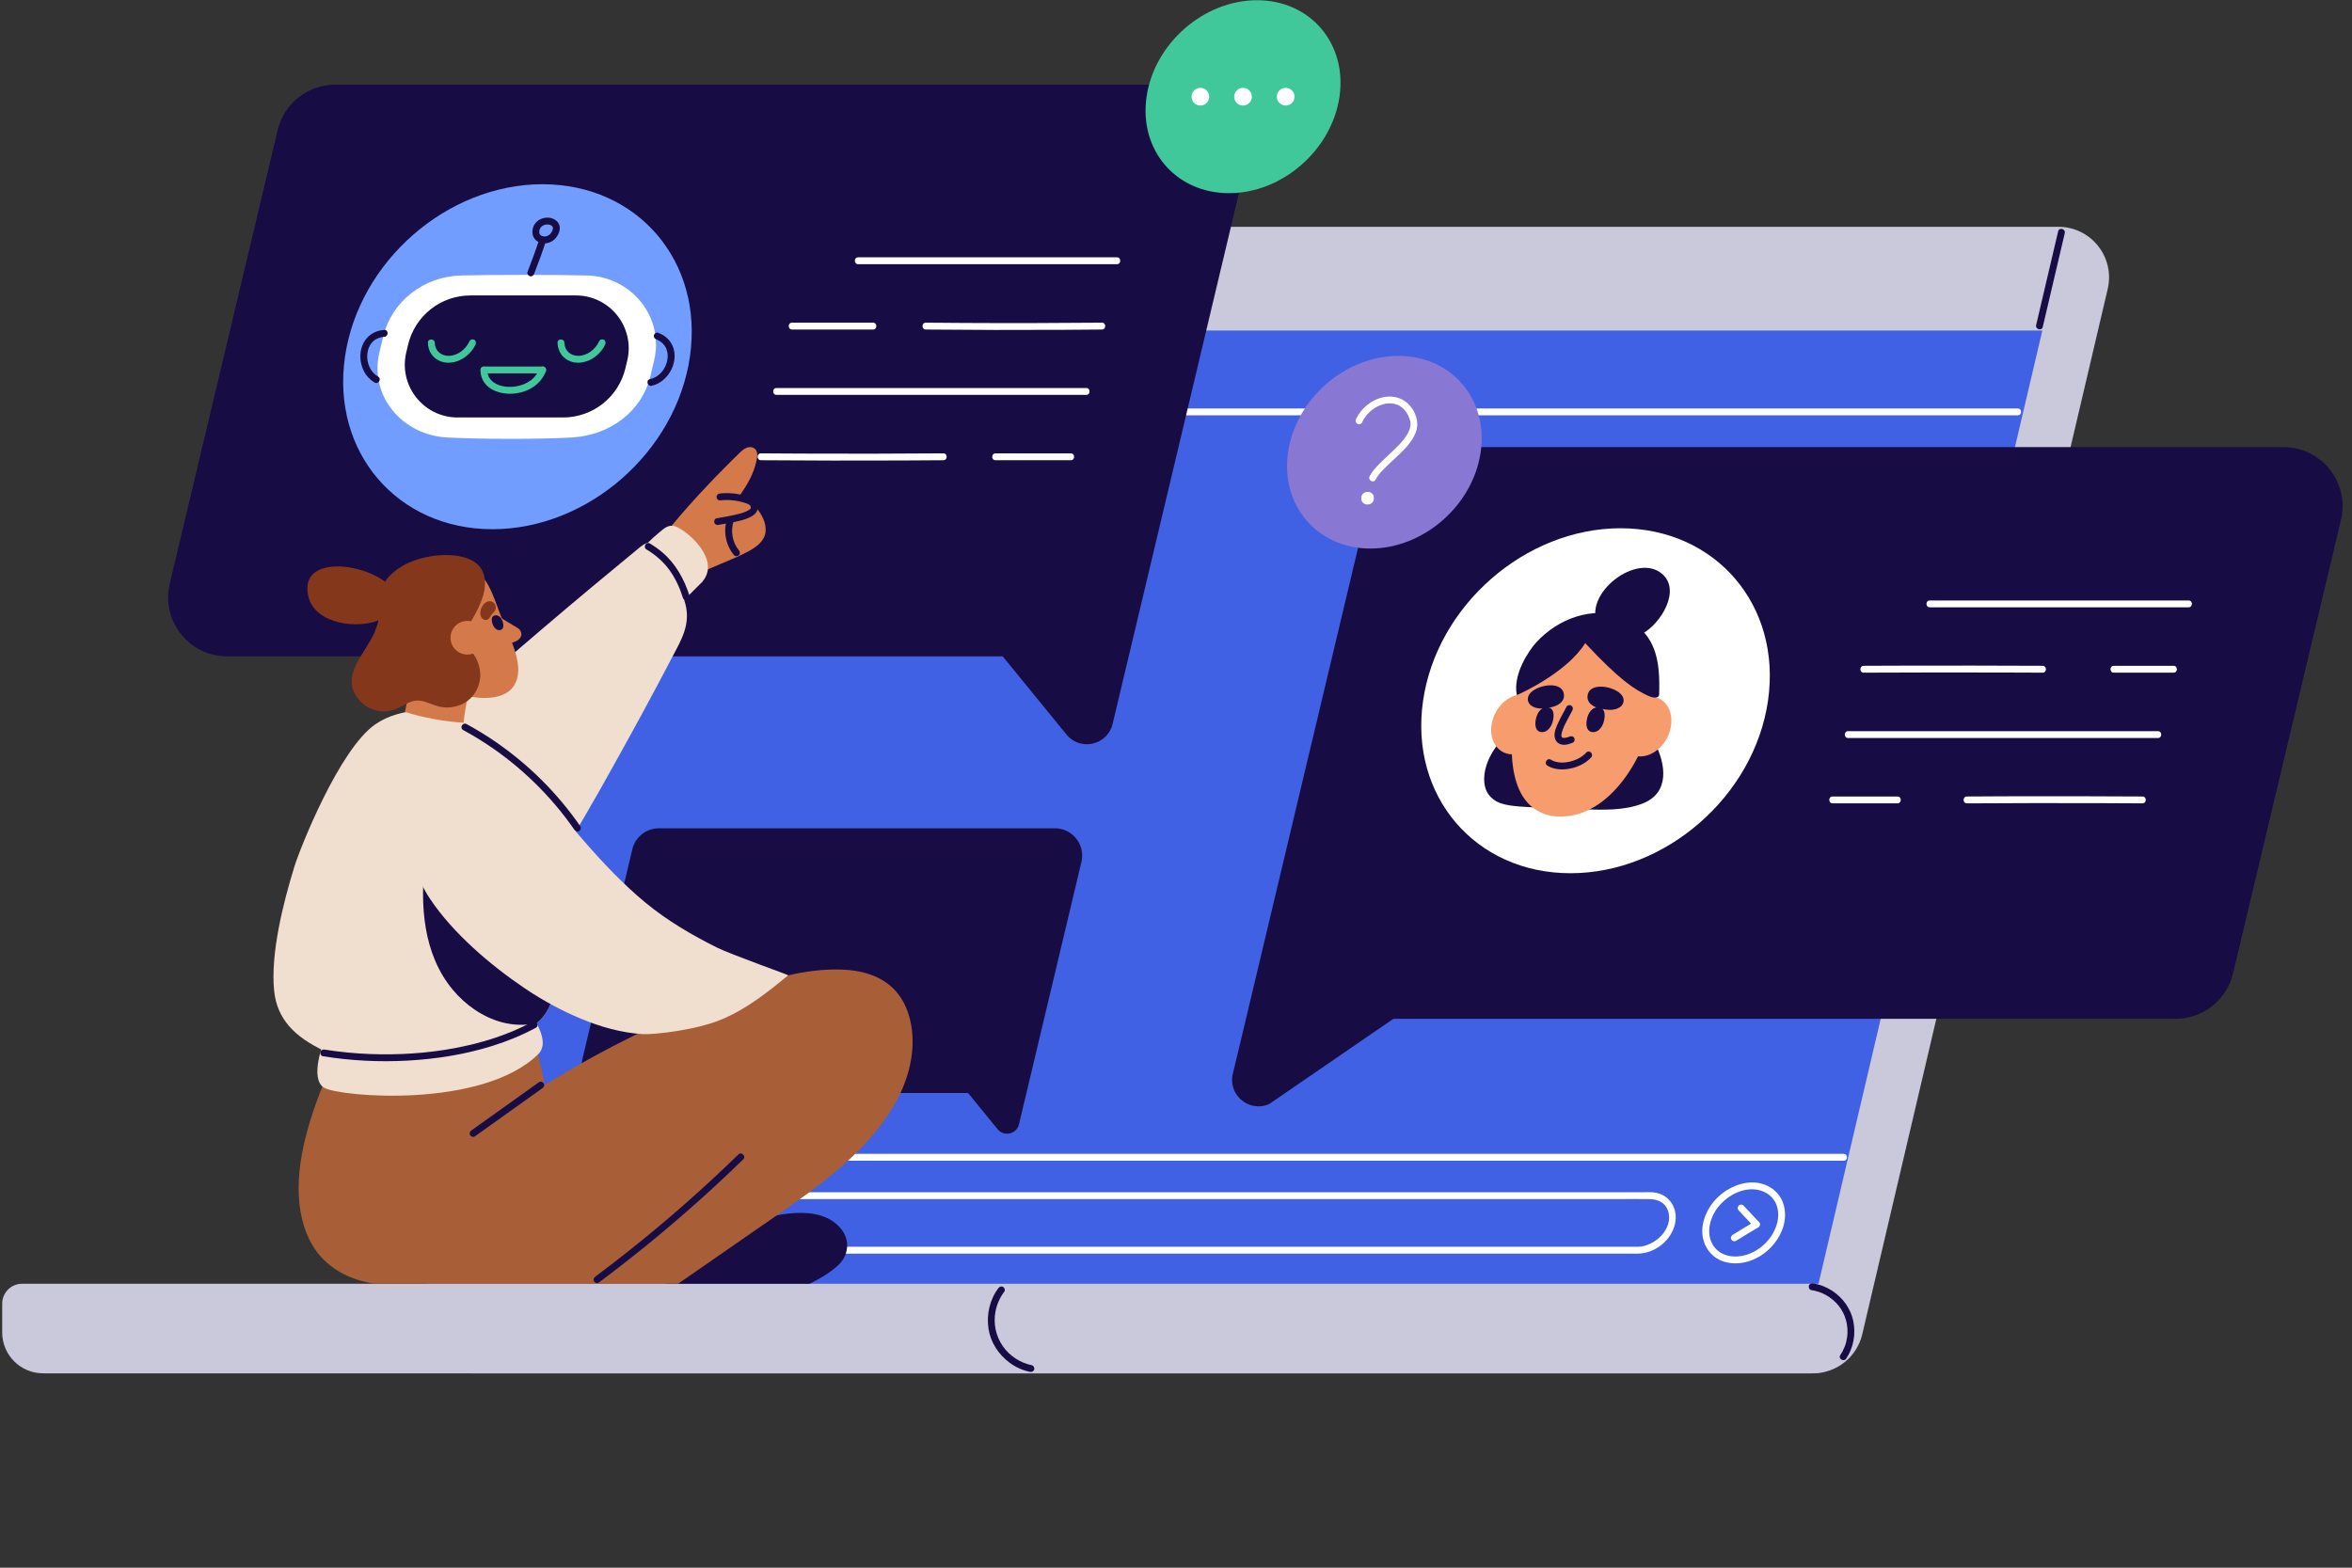 <svg xmlns="http://www.w3.org/2000/svg" xmlns:xlink="http://www.w3.org/1999/xlink" width="1080" zoomAndPan="magnify" viewBox="0 0 810 540" height="720" preserveAspectRatio="xMidYMid meet" version="1.0"><rect x="0" y="0" width="810" height="540" fill="#333333" stroke="none"/><defs><clipPath id="bc4ae6f476"><path d="M 0.75 442 L 638.453 442 L 638.453 473.051 L 0.75 473.051 Z M 0.75 442 " clip-rule="nonzero"/></clipPath><clipPath id="eb04e104f9"><path d="M 144.207 78.125 L 726.543 78.125 L 726.543 473.051 L 144.207 473.051 Z M 144.207 78.125 " clip-rule="nonzero"/></clipPath></defs><g clip-path="url(#bc4ae6f476)"><path fill="#c9c9db" d="M 624.082 442.195 L 7.613 442.195 C 3.82 442.195 0.75 445.27 0.75 449.062 L 0.75 458.953 C 0.75 466.738 7.059 473.051 14.844 473.051 L 624.082 473.051 C 631.867 473.051 638.18 466.738 638.18 458.953 L 638.18 456.293 C 638.18 448.508 631.867 442.195 624.082 442.195 " fill-opacity="1" fill-rule="nonzero"/></g><g clip-path="url(#eb04e104f9)"><path fill="#c9c9db" d="M 624.367 473.051 L 161.73 473.051 C 150.492 473.051 142.191 462.57 144.762 451.629 L 229.289 91.574 C 231.141 83.695 238.164 78.125 246.258 78.125 L 708.895 78.125 C 720.133 78.125 728.434 88.605 725.867 99.547 L 641.34 459.602 C 639.488 467.48 632.457 473.051 624.367 473.051 " fill-opacity="1" fill-rule="nonzero"/></g><path fill="#4061e3" d="M 146.977 442.195 L 626.266 442.195 L 703.348 113.863 L 224.059 113.863 L 146.977 442.195 " fill-opacity="1" fill-rule="nonzero"/><path fill="#180c45" d="M 708.801 79.68 C 706.805 88.191 704.805 96.707 702.809 105.219 C 702.277 107.473 701.75 109.723 701.223 111.977 C 700.875 113.457 703.152 114.09 703.504 112.605 C 705.5 104.094 707.5 95.578 709.496 87.062 C 710.023 84.812 710.555 82.562 711.082 80.309 C 711.43 78.824 709.148 78.191 708.801 79.68 " fill-opacity="1" fill-rule="nonzero"/><path fill="#180c45" d="M 635.824 467.969 C 638.352 464.18 639.18 459.391 638.23 454.949 C 637.316 450.695 634.617 447 631.004 444.625 C 629.02 443.324 626.746 442.434 624.402 442.09 C 623.77 441.996 623.129 442.242 622.945 442.914 C 622.793 443.473 623.137 444.277 623.773 444.371 C 627.477 444.918 630.836 446.844 633.195 449.754 C 635.633 452.758 636.645 456.758 636.133 460.578 C 635.832 462.801 635.023 464.914 633.781 466.773 C 632.934 468.043 634.98 469.23 635.824 467.969 " fill-opacity="1" fill-rule="nonzero"/><path fill="#180c45" d="M 355.336 470.262 C 351.363 469.438 347.738 467.094 345.402 463.762 C 342.941 460.266 342.023 455.883 342.848 451.68 C 343.336 449.207 344.355 446.914 345.875 444.906 C 346.258 444.398 345.953 443.586 345.449 443.289 C 344.84 442.934 344.215 443.199 343.828 443.715 C 340.816 447.691 339.672 452.867 340.438 457.77 C 341.172 462.441 343.898 466.559 347.656 469.367 C 349.73 470.918 352.168 472.02 354.707 472.543 C 355.332 472.676 355.988 472.359 356.164 471.719 C 356.324 471.129 355.965 470.391 355.336 470.262 " fill-opacity="1" fill-rule="nonzero"/><path fill="#ffffff" d="M 372.965 143.062 C 396.172 143.062 419.379 143.062 442.59 143.062 C 462.496 143.062 482.406 143.062 502.312 143.062 C 521.078 143.062 539.836 143.062 558.598 143.062 C 578.258 143.062 597.914 143.062 617.57 143.062 C 640.172 143.062 662.773 143.062 685.371 143.062 C 688.547 143.062 691.723 143.062 694.895 143.062 C 696.418 143.062 696.422 140.695 694.895 140.695 C 671.688 140.695 648.48 140.695 625.27 140.695 C 605.363 140.695 585.453 140.695 565.547 140.695 C 546.785 140.695 528.023 140.695 509.262 140.695 C 489.605 140.695 469.945 140.695 450.289 140.695 C 427.688 140.695 405.09 140.695 382.488 140.695 C 379.312 140.695 376.137 140.695 372.965 140.695 C 371.441 140.695 371.438 143.062 372.965 143.062 " fill-opacity="1" fill-rule="nonzero"/><path fill="#180c45" d="M 353.488 376.496 L 209.711 376.496 C 203.629 376.496 199.141 370.816 200.551 364.895 L 217.766 292.543 C 218.773 288.301 222.566 285.305 226.926 285.305 L 363.262 285.305 C 369.348 285.305 373.832 290.984 372.426 296.906 L 353.488 376.496 " fill-opacity="1" fill-rule="nonzero"/><path fill="#180c45" d="M 350.922 387.277 L 353.488 376.488 L 342.477 369.035 L 333.391 376.488 L 343.566 388.965 C 345.773 391.664 350.113 390.672 350.922 387.277 " fill-opacity="1" fill-rule="nonzero"/><path fill="#ffffff" d="M 564.195 429.453 C 560.914 429.453 557.629 429.453 554.344 429.453 C 545.445 429.453 536.547 429.453 527.645 429.453 C 514.551 429.453 501.461 429.453 488.371 429.453 C 472.516 429.453 456.656 429.453 440.797 429.453 C 423.598 429.453 406.398 429.453 389.203 429.453 C 372.09 429.453 354.977 429.453 337.859 429.453 C 322.305 429.453 306.75 429.453 291.195 429.453 C 278.512 429.453 265.828 429.453 253.145 429.453 C 244.812 429.453 236.484 429.453 228.156 429.453 C 223.812 429.453 216.227 430.68 214.418 425.535 C 212.262 419.402 218.863 413.168 224.641 413.043 C 224.867 413.039 225.098 413.047 225.324 413.043 C 227.012 413.039 228.695 413.043 230.383 413.043 C 238.047 413.043 245.715 413.043 253.379 413.043 C 265.586 413.043 277.789 413.043 289.992 413.043 C 305.309 413.043 320.621 413.043 335.941 413.043 C 352.941 413.043 369.945 413.043 386.949 413.043 C 404.219 413.043 421.48 413.043 438.746 413.043 C 454.852 413.043 470.953 413.043 487.059 413.043 C 500.531 413.043 514.008 413.043 527.48 413.043 C 537 413.043 546.52 413.043 556.035 413.043 C 560.117 413.043 564.211 412.965 568.289 413.043 C 570.977 413.094 573.473 414.289 574.414 416.961 C 576.582 423.109 569.965 429.305 564.195 429.453 C 562.672 429.492 562.668 431.859 564.195 431.82 C 570.031 431.672 575.543 427.309 576.855 421.562 C 578.047 416.336 574.93 411.262 569.441 410.727 C 568.285 410.617 567.105 410.676 565.945 410.676 C 559.539 410.676 553.133 410.676 546.727 410.676 C 535.312 410.676 523.895 410.676 512.48 410.676 C 497.527 410.676 482.578 410.676 467.629 410.676 C 450.566 410.676 433.508 410.676 416.445 410.676 C 398.82 410.676 381.195 410.676 363.574 410.676 C 346.938 410.676 330.305 410.676 313.672 410.676 C 299.453 410.676 285.238 410.676 271.02 410.676 C 260.676 410.676 250.336 410.676 239.992 410.676 C 235.078 410.676 230.168 410.66 225.254 410.676 C 219.023 410.695 213.02 415.117 211.879 421.434 C 210.895 426.891 214.547 431.617 220.125 431.816 C 220.422 431.824 220.723 431.82 221.02 431.82 C 225.949 431.836 230.879 431.82 235.805 431.82 C 246.164 431.82 256.523 431.82 266.883 431.82 C 281.164 431.82 295.445 431.82 309.727 431.82 C 326.371 431.82 343.016 431.82 359.66 431.82 C 377.227 431.82 394.793 431.82 412.355 431.82 C 429.414 431.82 446.473 431.82 463.527 431.82 C 478.516 431.82 493.504 431.82 508.488 431.82 C 519.875 431.82 531.262 431.82 542.645 431.82 C 549 431.82 555.355 431.82 561.711 431.82 C 562.539 431.82 563.363 431.82 564.195 431.82 C 565.715 431.82 565.719 429.453 564.195 429.453 " fill-opacity="1" fill-rule="nonzero"/><path fill="#ffffff" d="M 243.941 399.812 C 294.93 399.812 345.918 399.812 396.906 399.812 C 447.633 399.812 498.363 399.812 549.09 399.812 C 577.707 399.812 606.32 399.812 634.934 399.812 C 636.461 399.812 636.461 397.445 634.934 397.445 C 583.945 397.445 532.961 397.445 481.973 397.445 C 431.246 397.445 380.516 397.445 329.785 397.445 C 301.172 397.445 272.559 397.445 243.941 397.445 C 242.418 397.445 242.414 399.812 243.941 399.812 " fill-opacity="1" fill-rule="nonzero"/><path fill="#180c45" d="M 388.711 226.09 L 78.238 226.09 C 65.105 226.09 55.418 213.82 58.457 201.039 L 95.629 44.801 C 97.809 35.637 105.992 29.172 115.41 29.172 L 409.816 29.172 C 422.953 29.172 432.641 41.441 429.598 54.223 L 388.711 226.09 " fill-opacity="1" fill-rule="nonzero"/><path fill="#180c45" d="M 383.168 249.371 L 388.711 226.074 L 364.934 209.973 L 345.309 226.074 L 367.289 253.012 C 372.047 258.844 381.426 256.695 383.168 249.371 " fill-opacity="1" fill-rule="nonzero"/><path fill="#40c79a" d="M 461.305 33.305 C 458.641 51.66 441.609 66.539 423.262 66.539 C 404.914 66.539 392.203 51.66 394.863 33.305 C 397.527 14.957 414.559 0.078 432.902 0.078 C 451.25 0.078 463.965 14.957 461.305 33.305 " fill-opacity="1" fill-rule="nonzero"/><path fill="#ffffff" d="M 416.438 33.305 C 416.438 34.988 415.078 36.352 413.398 36.352 C 411.715 36.352 410.352 34.988 410.352 33.305 C 410.352 31.625 411.715 30.258 413.398 30.258 C 415.078 30.258 416.438 31.625 416.438 33.305 " fill-opacity="1" fill-rule="nonzero"/><path fill="#ffffff" d="M 431.129 33.305 C 431.129 34.988 429.766 36.352 428.082 36.352 C 426.402 36.352 425.039 34.988 425.039 33.305 C 425.039 31.625 426.402 30.258 428.082 30.258 C 429.766 30.258 431.129 31.625 431.129 33.305 " fill-opacity="1" fill-rule="nonzero"/><path fill="#ffffff" d="M 445.816 33.305 C 445.816 34.988 444.453 36.352 442.773 36.352 C 441.09 36.352 439.727 34.988 439.727 33.305 C 439.727 31.625 441.09 30.258 442.773 30.258 C 444.453 30.258 445.816 31.625 445.816 33.305 " fill-opacity="1" fill-rule="nonzero"/><path fill="#709dff" d="M 237.602 122.875 C 232.84 155.688 202.391 182.289 169.586 182.289 C 136.781 182.289 114.047 155.688 118.809 122.875 C 123.566 90.059 154.02 63.457 186.824 63.457 C 219.625 63.457 242.359 90.059 237.602 122.875 " fill-opacity="1" fill-rule="nonzero"/><path fill="#ffffff" d="M 197.125 150.68 C 185.895 151.371 164.281 151.285 153.801 150.68 C 138.465 149.797 127.109 136.332 130.664 121.387 L 131.914 116.133 C 134.879 103.676 146.012 95.211 158.805 94.887 C 169.637 94.605 191.301 94.613 202.129 94.887 C 217.484 95.27 228.824 109.23 225.266 124.18 L 224.016 129.434 C 221.055 141.891 209.902 149.898 197.125 150.68 " fill-opacity="1" fill-rule="nonzero"/><path fill="#180c45" d="M 193.926 143.801 L 157.605 143.801 C 145.855 143.801 137.191 132.824 139.91 121.395 L 140.547 118.719 C 142.91 108.781 151.789 101.766 162.004 101.766 L 198.328 101.766 C 210.074 101.766 218.738 112.738 216.02 124.172 L 215.383 126.848 C 213.02 136.785 204.141 143.801 193.926 143.801 " fill-opacity="1" fill-rule="nonzero"/><path fill="#40c79a" d="M 161.719 117.473 C 160.477 120.238 157.723 122.496 154.598 122.566 C 151.852 122.629 149.781 120.781 149.723 118.07 C 149.691 116.547 147.324 116.539 147.355 118.07 C 147.418 120.977 149.082 123.492 151.836 124.5 C 154.695 125.555 158.023 124.633 160.375 122.84 C 161.82 121.742 163.016 120.328 163.762 118.664 C 164.023 118.082 163.93 117.395 163.34 117.047 C 162.832 116.75 161.98 116.887 161.719 117.473 " fill-opacity="1" fill-rule="nonzero"/><path fill="#40c79a" d="M 206.371 117.473 C 205.125 120.238 202.375 122.496 199.246 122.566 C 196.504 122.629 194.434 120.781 194.375 118.07 C 194.34 116.547 191.973 116.539 192.008 118.07 C 192.07 120.977 193.734 123.492 196.488 124.5 C 199.348 125.555 202.672 124.633 205.023 122.84 C 206.469 121.742 207.668 120.328 208.414 118.664 C 208.676 118.082 208.582 117.395 207.988 117.047 C 207.484 116.75 206.633 116.887 206.371 117.473 " fill-opacity="1" fill-rule="nonzero"/><path fill="#40c79a" d="M 165.473 127.426 C 165.457 129.336 166.117 131.152 167.418 132.562 C 168.641 133.887 170.348 134.738 172.074 135.188 C 175.898 136.184 180.328 135.504 183.625 133.305 C 185.668 131.941 187.195 130.047 188.039 127.738 C 188.258 127.141 187.793 126.441 187.215 126.281 C 186.555 126.105 185.977 126.508 185.758 127.109 C 185.23 128.543 184.078 130.051 182.898 130.926 C 182.191 131.457 181.418 131.898 180.609 132.254 C 180.266 132.406 180.82 132.176 180.465 132.316 C 180.359 132.355 180.25 132.398 180.141 132.438 C 179.961 132.504 179.777 132.566 179.594 132.629 C 179.152 132.77 178.703 132.887 178.254 132.984 C 177.336 133.18 176.828 133.242 175.832 133.258 C 175.418 133.262 175.008 133.254 174.594 133.223 C 174.375 133.207 174.152 133.184 173.934 133.156 C 174.164 133.184 173.922 133.156 173.867 133.145 C 173.742 133.125 173.617 133.105 173.488 133.078 C 173.105 133.008 172.723 132.918 172.344 132.809 C 172.145 132.746 171.945 132.68 171.746 132.609 C 171.684 132.586 171.617 132.562 171.555 132.535 C 171.488 132.512 171.426 132.484 171.363 132.461 C 171.484 132.512 171.484 132.512 171.363 132.457 C 171.027 132.309 170.699 132.137 170.383 131.945 C 170.215 131.844 170.055 131.73 169.895 131.621 C 169.84 131.582 169.789 131.543 169.738 131.504 C 169.965 131.676 169.641 131.418 169.602 131.383 C 169.445 131.25 169.297 131.105 169.156 130.957 C 169.102 130.898 169.047 130.84 168.996 130.781 C 168.961 130.742 168.703 130.422 168.879 130.656 C 168.629 130.324 168.426 129.973 168.246 129.602 C 168.105 129.309 168.324 129.828 168.215 129.527 C 168.18 129.438 168.145 129.344 168.113 129.254 C 168.039 129.031 167.98 128.809 167.934 128.578 C 167.918 128.516 167.906 128.449 167.895 128.383 C 167.875 128.242 167.871 128.246 167.891 128.391 C 167.883 128.324 167.875 128.254 167.867 128.18 C 167.848 127.93 167.84 127.68 167.84 127.426 C 167.852 125.902 165.484 125.902 165.473 127.426 " fill-opacity="1" fill-rule="nonzero"/><path fill="#40c79a" d="M 166.656 128.609 C 173.402 128.609 180.152 128.609 186.898 128.609 C 188.422 128.609 188.426 126.242 186.898 126.242 C 180.152 126.242 173.402 126.242 166.656 126.242 C 165.133 126.242 165.129 128.609 166.656 128.609 " fill-opacity="1" fill-rule="nonzero"/><path fill="#180c45" d="M 183.949 94.316 C 185.418 90.57 186.793 86.781 188.039 82.949 C 188.512 81.5 186.227 80.875 185.758 82.32 C 184.512 86.152 183.137 89.941 181.664 93.688 C 181.434 94.285 181.922 94.988 182.492 95.145 C 183.164 95.328 183.715 94.914 183.949 94.316 " fill-opacity="1" fill-rule="nonzero"/><path fill="#180c45" d="M 183.562 78.434 C 183.234 79.539 183.254 80.703 183.777 81.742 C 184.227 82.625 185.055 83.227 185.965 83.562 C 187.828 84.254 190.113 83.543 191.363 82.031 C 192.52 80.625 193.398 78.461 192.254 76.777 C 191.344 75.438 189.645 74.828 188.062 74.977 C 185.98 75.172 184.207 76.402 183.562 78.434 C 183.371 79.027 183.781 79.754 184.387 79.891 C 185.035 80.039 185.641 79.695 185.844 79.062 C 185.867 78.984 185.898 78.902 185.93 78.82 C 186.012 78.578 185.793 79.078 185.93 78.82 C 186.012 78.672 186.09 78.52 186.188 78.379 C 186.211 78.344 186.238 78.309 186.262 78.27 C 186.328 78.172 186.336 78.27 186.172 78.387 C 186.223 78.352 186.266 78.277 186.305 78.23 C 186.422 78.105 186.551 77.996 186.676 77.883 C 186.805 77.766 186.418 78.062 186.633 77.91 C 186.703 77.863 186.773 77.82 186.844 77.777 C 186.973 77.699 187.105 77.629 187.238 77.562 C 187.496 77.434 186.984 77.656 187.207 77.578 C 187.277 77.551 187.344 77.523 187.418 77.5 C 187.566 77.453 187.715 77.41 187.867 77.379 C 187.941 77.363 188.012 77.352 188.086 77.34 C 188.234 77.309 187.746 77.371 188.016 77.348 C 188.176 77.332 188.336 77.324 188.5 77.324 C 188.645 77.324 188.785 77.336 188.93 77.348 C 189.195 77.367 188.707 77.305 188.852 77.336 C 188.926 77.352 189.004 77.359 189.082 77.379 C 189.215 77.41 189.348 77.445 189.477 77.488 C 189.543 77.512 189.605 77.539 189.668 77.559 C 189.793 77.602 189.391 77.43 189.508 77.488 C 189.547 77.512 189.59 77.527 189.629 77.547 C 189.738 77.605 189.848 77.664 189.949 77.734 C 190.055 77.801 190.195 77.977 189.914 77.695 C 189.965 77.746 190.023 77.785 190.074 77.832 C 190.113 77.871 190.152 77.91 190.191 77.953 C 190.227 77.992 190.387 78.191 190.23 77.992 C 190.078 77.797 190.223 77.992 190.258 78.039 C 190.293 78.102 190.324 78.16 190.355 78.219 C 190.48 78.445 190.262 77.938 190.328 78.152 C 190.348 78.211 190.371 78.27 190.387 78.336 C 190.402 78.387 190.41 78.449 190.426 78.504 C 190.473 78.688 190.398 78.199 190.406 78.34 C 190.406 78.387 190.414 78.434 190.414 78.477 C 190.422 78.613 190.414 78.746 190.406 78.887 C 190.395 79.086 190.457 78.602 190.422 78.742 C 190.414 78.785 190.41 78.832 190.398 78.871 C 190.379 78.965 190.359 79.051 190.332 79.137 C 190.309 79.211 190.285 79.285 190.262 79.359 C 190.242 79.402 190.223 79.449 190.207 79.496 C 190.16 79.633 190.324 79.258 190.254 79.387 C 190.148 79.57 190.066 79.766 189.953 79.949 C 189.898 80.043 189.836 80.133 189.777 80.227 C 189.742 80.281 189.703 80.328 189.672 80.379 C 189.609 80.469 189.562 80.441 189.73 80.305 C 189.574 80.43 189.453 80.625 189.301 80.766 C 189.23 80.832 189.145 80.887 189.078 80.953 C 189.09 80.941 189.32 80.781 189.168 80.883 C 189.133 80.906 189.098 80.93 189.062 80.957 C 188.891 81.07 188.711 81.168 188.523 81.258 C 188.363 81.336 188.797 81.164 188.527 81.25 C 188.445 81.281 188.359 81.312 188.273 81.336 C 188.109 81.387 187.879 81.383 187.727 81.457 C 187.914 81.363 187.996 81.426 187.871 81.434 C 187.824 81.438 187.773 81.445 187.727 81.445 C 187.641 81.449 187.555 81.453 187.473 81.453 C 187.395 81.453 187.32 81.449 187.246 81.445 C 187.199 81.441 187.152 81.434 187.105 81.43 C 186.977 81.426 187.445 81.492 187.199 81.445 C 187.012 81.406 186.828 81.359 186.645 81.297 C 186.375 81.211 186.887 81.426 186.633 81.293 C 186.551 81.254 186.473 81.215 186.398 81.172 C 186.32 81.125 186.25 81.074 186.176 81.027 C 186.035 80.938 186.289 81.113 186.293 81.117 C 186.262 81.078 186.211 81.047 186.176 81.016 C 186.109 80.957 186.051 80.895 185.992 80.832 C 185.801 80.629 186.152 81.074 185.969 80.797 C 185.922 80.727 185.875 80.648 185.836 80.566 C 185.68 80.277 185.898 80.801 185.812 80.527 C 185.785 80.438 185.758 80.352 185.734 80.262 C 185.699 80.113 185.727 79.863 185.719 80.227 C 185.723 80.02 185.703 79.809 185.715 79.598 C 185.727 79.359 185.664 79.832 185.703 79.672 C 185.719 79.605 185.727 79.535 185.738 79.465 C 185.77 79.328 185.805 79.195 185.844 79.062 C 186.02 78.473 185.629 77.75 185.016 77.609 C 184.379 77.465 183.746 77.797 183.562 78.434 " fill-opacity="1" fill-rule="nonzero"/><path fill="#180c45" d="M 132.348 113.641 C 128.922 113.852 126.09 115.77 124.805 118.973 C 123.664 121.816 123.949 125.172 125.34 127.875 C 126.168 129.488 127.457 130.852 129.023 131.762 C 130.344 132.527 131.535 130.484 130.219 129.715 C 129.574 129.344 129.281 129.129 128.762 128.602 C 128.238 128.078 128.043 127.82 127.664 127.188 C 127.281 126.543 127.129 126.199 126.922 125.574 C 126.828 125.277 126.742 124.98 126.676 124.676 C 126.641 124.531 126.613 124.375 126.586 124.223 C 126.57 124.148 126.559 124.074 126.547 123.996 C 126.488 123.621 126.566 124.227 126.527 123.852 C 126.461 123.203 126.449 122.555 126.508 121.906 C 126.512 121.828 126.562 121.441 126.531 121.652 C 126.551 121.508 126.578 121.355 126.609 121.211 C 126.676 120.879 126.758 120.551 126.859 120.23 C 126.906 120.09 126.953 119.945 127.008 119.809 C 127.031 119.738 127.059 119.672 127.086 119.602 C 127.07 119.648 127.004 119.789 127.102 119.578 C 127.234 119.301 127.379 119.023 127.539 118.754 C 127.629 118.617 127.719 118.477 127.812 118.344 C 127.855 118.281 127.898 118.223 127.945 118.164 C 127.91 118.207 127.816 118.324 127.965 118.148 C 128.164 117.91 128.379 117.684 128.609 117.473 C 129.551 116.617 130.973 116.094 132.348 116.012 C 133.863 115.918 133.871 113.551 132.348 113.641 " fill-opacity="1" fill-rule="nonzero"/><path fill="#180c45" d="M 226.027 116.898 C 226.547 117.098 227.301 117.512 227.73 117.844 C 228.113 118.148 228.641 118.711 228.863 119.031 C 229.266 119.621 229.438 119.984 229.617 120.547 C 229.711 120.836 229.785 121.133 229.844 121.43 C 229.91 121.789 229.898 121.719 229.926 122.141 C 230.066 124.539 229.117 126.938 227.406 128.637 C 226.402 129.637 225.242 130.289 223.812 130.605 C 222.328 130.938 222.957 133.223 224.441 132.891 C 230.547 131.531 234.496 123.578 231.062 118.078 C 230.027 116.422 228.457 115.309 226.656 114.613 C 226.062 114.383 225.359 114.867 225.203 115.441 C 225.016 116.109 225.43 116.664 226.027 116.898 " fill-opacity="1" fill-rule="nonzero"/><path fill="#180c45" d="M 749.25 350.934 L 429.102 350.934 L 472.234 169.645 C 474.414 160.48 482.598 154.012 492.016 154.012 L 786.418 154.012 C 799.555 154.012 809.246 166.281 806.203 179.062 L 769.031 335.297 C 766.852 344.465 758.664 350.934 749.25 350.934 " fill-opacity="1" fill-rule="nonzero"/><path fill="#180c45" d="M 424.574 369.867 L 429.102 350.934 L 458.617 342.938 L 479.867 350.934 L 437.102 380.285 C 430.227 383.34 422.824 377.188 424.574 369.867 " fill-opacity="1" fill-rule="nonzero"/><path fill="#8977d4" d="M 509.926 155.77 C 507.27 174.094 490.266 188.949 471.945 188.949 C 453.629 188.949 440.934 174.094 443.59 155.77 C 446.246 137.445 463.254 122.59 481.57 122.59 C 499.887 122.59 512.586 137.445 509.926 155.77 " fill-opacity="1" fill-rule="nonzero"/><path fill="#ffffff" d="M 608.879 241.375 C 604.121 274.188 573.664 300.789 540.863 300.789 C 508.062 300.789 485.324 274.188 490.086 241.375 C 494.844 208.562 525.297 181.961 558.098 181.961 C 590.902 181.961 613.641 208.562 608.879 241.375 " fill-opacity="1" fill-rule="nonzero"/><path fill="#ffffff" d="M 469.055 145.539 C 469.758 144.043 470.605 142.887 471.812 141.785 C 472.797 140.883 474.211 140 475.402 139.559 C 476.848 139.027 477.953 138.844 479.461 138.98 C 479.441 138.98 479.816 139.023 479.645 139 C 479.508 138.98 479.746 139.02 479.773 139.023 C 479.945 139.059 480.117 139.086 480.281 139.129 C 480.637 139.215 480.984 139.324 481.324 139.457 C 481.523 139.539 481.078 139.34 481.414 139.496 C 481.484 139.531 481.555 139.562 481.621 139.598 C 481.762 139.668 481.898 139.742 482.035 139.82 C 482.391 140.027 482.668 140.223 482.875 140.391 C 484.094 141.414 484.93 142.746 485.453 144.301 C 485.562 144.633 485.648 144.965 485.711 145.309 C 485.777 145.684 485.703 145.184 485.723 145.406 C 485.734 145.504 485.742 145.598 485.75 145.695 C 485.758 145.891 485.758 146.086 485.754 146.277 C 485.746 146.434 485.738 146.586 485.723 146.742 C 485.742 146.531 485.672 147 485.664 147.055 C 485.59 147.422 485.484 147.785 485.359 148.133 C 484.93 149.344 483.914 150.82 483.012 151.891 C 481.863 153.25 480.578 154.492 479.285 155.715 C 477.832 157.082 476.344 158.418 474.949 159.848 C 473.719 161.109 472.508 162.473 471.68 164.043 C 470.973 165.391 473.016 166.586 473.727 165.238 C 474.484 163.793 475.414 162.77 476.574 161.57 C 477.898 160.211 479.305 158.941 480.684 157.648 C 483.348 155.148 486.211 152.461 487.559 148.988 C 488.891 145.559 487.566 141.645 485.008 139.133 C 482.555 136.727 479.016 136.094 475.762 136.965 C 471.969 137.977 468.676 140.805 467.012 144.344 C 466.742 144.922 466.852 145.621 467.438 145.965 C 467.949 146.266 468.785 146.121 469.055 145.539 " fill-opacity="1" fill-rule="nonzero"/><path fill="#ffffff" d="M 468.812 171.516 C 468.812 171.574 468.812 171.633 468.809 171.688 C 468.773 174.48 473.109 174.484 473.145 171.688 C 473.145 171.633 473.145 171.574 473.145 171.516 C 473.184 168.727 468.848 168.723 468.812 171.516 C 468.812 171.574 468.812 171.633 468.809 171.688 C 468.773 174.48 473.109 174.484 473.145 171.688 C 473.145 171.633 473.145 171.574 473.145 171.516 C 473.184 168.727 468.848 168.723 468.812 171.516 " fill-opacity="1" fill-rule="nonzero"/><path fill="#180c45" d="M 569.723 255.496 C 567.777 251.762 565.168 248.406 562.176 245.453 C 562.332 244.527 560.879 243.758 560.25 244.645 C 556.84 249.43 553.254 254.309 547.984 257.184 C 545.477 258.551 542.656 259.383 539.801 259.496 C 536.895 259.613 534.125 258.805 531.668 257.266 C 529.133 255.676 526.82 253.75 524.422 251.957 C 524.621 251.184 523.824 250.125 522.957 250.578 C 522.875 250.625 522.793 250.676 522.711 250.723 C 522.66 250.684 522.613 250.648 522.559 250.613 C 521.43 249.84 520.125 251.043 520.547 252.062 C 517.859 253.938 515.613 256.359 513.914 259.215 C 511.836 262.723 510.41 267.219 511.504 271.273 C 512.074 273.375 513.516 275.035 515.414 276.059 C 517.254 277.051 519.406 277.387 521.457 277.625 C 526.727 278.234 542.168 278.664 545.195 278.762 C 551.84 278.984 559.391 279.27 565.75 276.754 C 575.129 273.051 573.762 263.223 569.723 255.496 " fill-opacity="1" fill-rule="nonzero"/><path fill="#f79d6d" d="M 531.469 249.504 C 530.531 255.211 525.789 259.836 520.879 259.836 C 515.969 259.836 512.75 255.211 513.688 249.504 C 514.625 243.797 519.363 239.172 524.273 239.172 C 529.184 239.172 532.406 243.797 531.469 249.504 " fill-opacity="1" fill-rule="nonzero"/><path fill="#f79d6d" d="M 575.453 250.223 C 574.516 255.93 569.773 260.559 564.863 260.559 C 559.953 260.559 556.73 255.93 557.668 250.223 C 558.605 244.516 563.348 239.891 568.258 239.891 C 573.168 239.891 576.391 244.516 575.453 250.223 " fill-opacity="1" fill-rule="nonzero"/><path fill="#f79d6d" d="M 546.875 213.758 C 541.332 214.102 534.031 218.891 529.258 223.844 C 525.723 227.508 523.363 233.734 522.375 239.414 C 520.336 251.121 517.16 274.863 531.695 280.305 C 534.488 281.352 537.523 281.461 540.43 281.051 C 557.398 278.672 569.168 255.742 569.738 240.277 C 569.879 236.578 566.203 212.559 546.875 213.758 " fill-opacity="1" fill-rule="nonzero"/><path fill="#180c45" d="M 573.227 198.484 C 573.07 198.305 572.902 198.129 572.723 197.961 C 564.02 189.703 544.59 204.777 550.457 215.48 C 553.105 220.301 559.746 220.539 564.328 218.855 C 570.625 216.539 578.766 204.812 573.227 198.484 " fill-opacity="1" fill-rule="nonzero"/><path fill="#180c45" d="M 569.309 222.785 C 567.297 218.09 563.539 214.504 558.727 212.629 C 548.645 208.699 536.594 212.977 528.977 221.383 C 526.77 223.816 520.898 232.133 522.375 239.41 C 523.543 239.027 539.895 231.441 545.922 221.523 C 557.789 234.262 562.883 237.484 567.605 239.676 C 569.559 240.582 571.352 240.516 571.387 239.242 C 571.551 233.688 571.457 227.805 569.309 222.785 " fill-opacity="1" fill-rule="nonzero"/><path fill="#180c45" d="M 552.48 247.91 C 552.051 250.273 550.547 252.191 548.703 252.191 C 546.633 252.191 546.055 250.273 546.484 247.91 C 546.914 245.543 548.277 243.625 550.262 243.625 C 552.441 243.625 552.91 245.543 552.48 247.91 " fill-opacity="1" fill-rule="nonzero"/><path fill="#180c45" d="M 534.887 247.91 C 534.461 250.273 532.953 252.191 531.113 252.191 C 529.047 252.191 528.465 250.273 528.895 247.91 C 529.324 245.543 530.688 243.625 532.672 243.625 C 534.852 243.625 535.32 245.543 534.887 247.91 " fill-opacity="1" fill-rule="nonzero"/><path fill="#180c45" d="M 539.488 243.453 C 538.566 245.25 537.531 246.988 536.688 248.824 C 536.016 250.281 535.223 251.973 535.379 253.621 C 535.5 254.938 536.258 256.027 537.555 256.402 C 538.945 256.801 540.422 256.328 541.695 255.781 C 542.281 255.527 542.414 254.664 542.121 254.16 C 541.766 253.555 541.09 253.48 540.5 253.738 C 540.078 253.918 539.504 254.09 539.004 254.164 C 539.234 254.133 538.879 254.172 538.863 254.172 C 538.758 254.176 538.648 254.172 538.543 254.176 C 538.477 254.172 538.406 254.168 538.34 254.164 C 538.477 254.184 538.5 254.188 538.414 254.172 C 538.324 254.152 538.23 254.125 538.145 254.105 C 538.102 254.094 538.055 254.078 538.016 254.062 C 538.164 254.129 538.176 254.133 538.059 254.074 C 538.016 254.094 537.762 253.828 538.02 254.07 C 537.957 254.012 537.902 253.953 537.84 253.895 C 538.039 254.09 537.863 253.934 537.828 253.852 C 537.746 253.645 537.859 254.055 537.793 253.754 C 537.781 253.723 537.711 253.418 537.738 253.566 C 537.762 253.707 537.727 253.328 537.727 253.285 C 537.727 253.164 537.73 253.039 537.746 252.918 C 537.762 252.766 537.816 252.512 537.887 252.254 C 537.984 251.891 538.109 251.531 538.246 251.176 C 538.5 250.492 538.809 249.836 539.133 249.184 C 539.895 247.652 540.75 246.172 541.531 244.648 C 541.82 244.082 541.676 243.363 541.105 243.027 C 540.574 242.719 539.781 242.883 539.488 243.453 " fill-opacity="1" fill-rule="nonzero"/><path fill="#180c45" d="M 532.902 263.727 C 535.273 265.18 538.227 265.266 540.883 264.711 C 543.508 264.164 546.156 262.895 547.98 260.891 C 549 259.766 547.332 258.09 546.305 259.219 C 544.773 260.898 542.617 261.91 540.414 262.395 C 538.293 262.863 535.945 262.812 534.098 261.68 C 532.797 260.883 531.605 262.93 532.902 263.727 " fill-opacity="1" fill-rule="nonzero"/><path fill="#180c45" d="M 546.711 240.211 C 546.738 241.559 547.648 242.547 548.723 243.191 C 549.664 243.754 550.785 244.031 551.863 244.23 C 552.82 244.406 553.801 244.535 554.781 244.512 C 555.832 244.484 556.938 244.203 557.84 243.613 C 558.926 242.895 559.406 241.641 559.031 240.426 C 558.129 237.512 551.793 235.504 548.578 237.062 C 547.43 237.617 546.68 238.629 546.711 240.211 " fill-opacity="1" fill-rule="nonzero"/><path fill="#180c45" d="M 536.746 236.602 C 533.527 235.043 527.195 237.051 526.289 239.965 C 525.914 241.18 526.398 242.438 527.484 243.152 C 528.383 243.742 529.488 244.023 530.543 244.051 C 531.523 244.074 532.5 243.945 533.457 243.77 C 534.535 243.57 535.66 243.293 536.598 242.73 C 537.676 242.086 538.582 241.098 538.609 239.75 C 538.645 238.168 537.891 237.156 536.746 236.602 " fill-opacity="1" fill-rule="nonzero"/><path fill="#d47a4a" d="M 260.07 174.457 C 258.613 172.805 256.883 171.414 254.961 170.355 C 257.453 166.855 259.602 163.055 260.492 158.816 C 260.742 157.605 261.09 156.117 260.34 155.02 C 259.652 154.02 258.414 153.824 257.324 154.172 C 256.219 154.527 255.422 155.324 254.605 156.109 C 253.641 157.043 252.684 157.98 251.727 158.926 C 247.91 162.699 244.18 166.562 240.543 170.516 C 236.434 174.98 232.488 179.574 228.676 184.293 C 228.07 185.043 228.516 185.898 229.195 186.199 C 229.043 188.898 229.297 191.625 230.695 194.012 C 231.809 195.91 233.758 197.465 235.934 197.859 C 236.141 198.5 236.77 198.984 237.617 198.66 C 241.113 197.34 244.531 195.812 247.961 194.336 C 251.281 192.906 254.68 191.582 257.855 189.852 C 260.492 188.414 263.359 186.348 263.66 183.094 C 263.949 179.891 262.117 176.773 260.07 174.457 " fill-opacity="1" fill-rule="nonzero"/><path fill="#f0dece" d="M 241.293 188.66 C 239.641 186.363 237.547 184.32 235.195 182.746 C 233.949 181.91 232.57 180.992 231 181.117 C 229.453 181.242 228.238 182.402 227.102 183.344 C 224.418 185.57 221.914 188.008 219.648 190.66 C 218.715 191.754 220.059 193.07 221.152 192.609 C 221.145 195.688 221.621 198.746 222.586 201.688 C 223.18 203.5 223.965 205.238 224.883 206.91 C 225.633 208.266 226.484 209.766 227.59 210.918 C 227.559 210.957 227.523 210.992 227.492 211.027 C 226.562 212.141 228.125 213.926 229.273 212.93 C 230.398 211.953 231.418 210.844 232.473 209.793 C 233.531 208.73 234.59 207.672 235.652 206.613 C 237.75 204.527 239.84 202.438 241.93 200.344 C 242.008 200.266 242.062 200.172 242.109 200.074 C 242.949 199.086 243.504 197.824 243.711 196.57 C 244.184 193.734 242.91 190.914 241.293 188.66 " fill-opacity="1" fill-rule="nonzero"/><path fill="#f0dece" d="M 236.016 207.973 C 235.168 204.805 233.531 201.891 232.074 198.98 C 230.523 195.895 229.02 192.773 227.406 189.719 C 226.688 188.359 225.672 187.07 224.012 186.957 C 222.285 186.836 220.961 188.02 219.715 189.043 C 208.852 197.973 198.055 206.98 187.352 216.102 C 176.645 225.223 166.023 234.441 155.523 243.797 C 155.129 244.148 154.738 244.504 154.348 244.855 C 154.32 244.844 154.293 244.828 154.266 244.812 C 153.652 244.5 152.852 244.852 152.582 245.457 C 152.426 245.812 152.445 246.156 152.582 246.453 C 152.285 246.727 151.984 246.996 151.684 247.266 C 151.199 247.699 151 248.379 151.41 248.949 C 151.762 249.438 152.602 249.656 153.09 249.227 C 153.562 248.809 154.039 248.395 154.516 247.98 C 155.664 248.816 156.715 249.809 157.715 250.793 C 159.184 252.238 160.59 253.746 162.008 255.234 C 164.824 258.195 167.602 261.191 170.328 264.23 C 175.887 270.426 181.266 276.785 186.445 283.305 C 189.348 286.957 192.176 290.668 194.965 294.406 C 196.098 295.918 198.469 294.215 197.348 292.695 C 196.836 291.996 196.309 291.312 195.793 290.617 C 202.957 278.762 209.707 266.629 216.395 254.5 C 219.785 248.348 223.133 242.168 226.438 235.965 C 228.078 232.887 229.707 229.801 231.324 226.707 C 232.855 223.777 234.551 220.855 235.613 217.715 C 236.707 214.484 236.902 211.277 236.016 207.973 " fill-opacity="1" fill-rule="nonzero"/><path fill="#180c45" d="M 285.023 419.645 C 279.703 417.051 272.895 417.605 267.277 418.668 C 261.699 419.723 256.34 421.363 251.262 423.57 C 249.781 424.094 248.328 424.66 246.906 425.285 C 241.801 427.527 236.801 430.477 233.246 434.375 C 231.281 436.527 229.617 439.391 229.453 442.195 L 278.816 442.195 C 282.457 440.445 285.734 438.41 288.402 436.062 C 292.434 432.516 292.926 426.945 289.332 422.895 C 288.078 421.484 286.617 420.422 285.023 419.645 " fill-opacity="1" fill-rule="nonzero"/><path fill="#a85e36" d="M 304.914 338.258 C 300.68 335.418 295.605 334.254 290.574 334.012 C 285.035 333.738 279.469 334.324 274.039 335.395 C 262.898 337.582 252.219 341.734 241.758 346.062 C 231.449 350.328 221.32 355.051 211.422 360.199 C 203.324 364.418 195.371 368.91 187.613 373.711 C 187.508 373.188 187.402 372.66 187.297 372.137 C 186.281 367.098 185.074 362.094 183.668 357.156 C 182.867 354.359 182.008 351.578 181.074 348.82 C 180.559 347.285 178.262 348.188 178.734 349.719 C 178.898 350.242 179.051 350.762 179.211 351.285 C 178.992 351.262 178.758 351.273 178.531 351.332 C 162.668 355.32 146.602 358.387 130.391 360.57 C 126.633 361.074 122.875 361.539 119.109 361.973 C 119.473 360.641 117.426 359.809 116.781 361.184 C 116.598 361.57 116.422 361.949 116.242 362.336 C 115.539 362.555 115.328 363.293 115.52 363.898 C 112.227 371.055 109.195 378.32 106.883 385.871 C 104.566 393.449 102.859 401.234 102.844 409.188 C 102.82 416.109 104.137 423.219 107.77 429.195 C 111.516 435.367 117.656 439.375 124.539 441.238 C 126.035 441.648 127.547 441.961 129.074 442.195 L 233.539 442.195 L 259.168 424.418 C 267.609 418.555 276.191 412.836 284.254 406.449 C 298.133 395.453 312.742 380.133 314.184 361.531 C 314.852 352.914 312.473 343.324 304.914 338.258 " fill-opacity="1" fill-rule="nonzero"/><path fill="#f0dece" d="M 111.613 358.508 C 111.613 358.508 106.398 371.543 111.613 374.672 C 116.824 377.797 165.855 382.078 185.281 363.203 C 189.098 359.5 185.215 353.383 183.938 350.734 C 178.691 339.875 143.695 337.91 143.695 337.91 L 111.613 358.508 " fill-opacity="1" fill-rule="nonzero"/><path fill="#f0dece" d="M 191.113 331.141 C 191.102 331.023 191.098 330.914 191.086 330.793 C 190.844 328.004 190.375 325.234 189.766 322.488 C 190.82 318.32 191.184 314.035 190.949 309.707 C 190.605 303.414 189.066 297.195 187.047 291.184 C 185.027 285.199 182.477 279.367 179.785 273.613 C 177.457 268.617 174.934 263.641 171.598 259.125 C 168.316 254.68 166.32 250.512 161.156 247.887 C 156.25 245.395 150.52 244.371 144.934 244.664 C 139.359 244.961 133.688 246.414 129.219 249.516 C 116.824 258.133 103.316 292.219 101.352 298.598 C 97.582 310.84 93.098 328.555 94.41 341.301 C 95.426 351.098 101.488 357.156 111.664 361.984 C 117.602 364.805 124.559 364.953 131.098 364.652 C 138.293 364.324 145.469 363.527 152.547 362.297 C 159.676 361.055 166.715 359.387 173.594 357.281 C 176.84 356.289 180.246 355.324 183.141 353.613 C 183.703 353.281 184.23 352.914 184.727 352.512 C 186.453 351.148 187.812 349.426 188.793 347.543 C 191.426 342.512 191.566 336.605 191.113 331.141 " fill-opacity="1" fill-rule="nonzero"/><path fill="#180c45" d="M 191.113 331.141 C 188.246 328.996 185.406 326.809 182.602 324.574 C 174.977 318.512 167.57 312.172 160.41 305.566 C 156.383 301.852 152.434 298.059 148.559 294.188 C 147.258 292.879 145.258 294.82 146.406 296.156 C 146.383 296.246 146.363 296.34 146.359 296.434 C 144.641 311.691 145.672 328.594 155.906 340.898 C 160.262 346.125 166.141 350.301 172.746 352.094 C 176.742 353.18 180.793 353.246 184.727 352.512 C 186.453 351.148 187.812 349.426 188.793 347.543 C 191.426 342.512 191.566 336.605 191.113 331.141 " fill-opacity="1" fill-rule="nonzero"/><path fill="#f0dece" d="M 247.008 326.438 C 238.309 322.109 229.711 317.07 222.254 310.891 C 214.719 304.648 207.969 297.531 201.539 290.176 C 194.809 282.473 187.875 273.973 180.988 266.402 C 178.938 264.148 166.746 249.895 155.152 246.605 C 154.414 250.43 151.879 255.004 151.371 258.863 C 150.82 263.082 143.594 258.305 143.234 262.543 C 142.527 270.949 142.203 279.391 142.258 287.824 C 142.273 290.215 142.32 292.605 142.402 294.996 C 142.57 299.816 145.516 305.738 148.105 309.621 C 156.02 321.496 168.945 332.492 180.77 340.469 C 186.852 344.57 193.32 348.094 200.09 350.914 C 206.754 353.691 213.859 355.711 221.086 356.195 C 225.219 356.469 239.844 354.836 248.699 351.078 C 257.301 347.426 264.469 341.688 271.457 335.938 C 271.586 335.832 251.438 328.645 247.008 326.438 " fill-opacity="1" fill-rule="nonzero"/><path fill="#d47a4a" d="M 159.633 248.945 C 152.816 248.52 145.844 247.203 139.461 245.246 C 141.125 237.062 142.93 228.438 144.695 220.281 C 150.824 222.852 157.027 225.238 163.332 227.34 C 162.66 231.48 160.098 244.121 159.633 248.945 " fill-opacity="1" fill-rule="nonzero"/><path fill="#d47a4a" d="M 138.277 217.738 C 139.406 222.984 142.594 226.34 145.859 230.562 C 149.027 234.656 158.285 238.852 158.336 238.871 C 163.895 241.027 172.016 241.199 175.742 237.676 C 178.391 235.168 178.832 231.707 178.25 228.031 C 178.02 226.605 177.637 225.137 177.172 223.688 C 175.945 219.906 174.141 216.199 172.945 213.312 C 169.555 205.09 168.125 196.234 158.832 194.617 C 153.582 193.699 143.859 197.469 140.711 201.844 C 137.473 206.348 137.133 212.402 138.277 217.738 " fill-opacity="1" fill-rule="nonzero"/><path fill="#85371c" d="M 131.102 213.363 C 133 212.477 134.629 211.129 135.691 209.145 C 142.133 197.145 101.531 186.457 106.234 205.586 C 108.578 215.129 123.582 216.875 131.102 213.363 " fill-opacity="1" fill-rule="nonzero"/><path fill="#85371c" d="M 163.047 225.34 C 161.398 223.289 159.18 222.121 156.734 221.262 C 153.969 220.293 151.18 219.383 148.363 218.574 C 148.262 218.547 148.164 218.531 148.07 218.523 C 146.188 216.617 144.082 214.914 141.777 213.547 C 140.609 212.852 139.379 212.32 138.086 211.922 C 137.203 212.578 136.379 213.32 135.473 214.125 C 134.141 215.309 132.137 215.445 130.82 214.125 C 130.68 213.984 130.559 213.828 130.449 213.664 C 130.008 215.176 129.48 216.66 128.844 218.113 C 125.695 225.293 116.859 232.934 123.586 241.031 C 126.156 244.129 130.457 245.676 134.414 244.84 C 136.52 244.395 138.266 243.262 140.16 242.309 C 142.129 241.316 143.914 241.004 146.059 241.637 C 148.164 242.258 150.156 243.289 152.355 243.594 C 154.25 243.855 156.191 243.621 157.996 243.008 C 162.086 241.625 164.734 238.148 165.34 233.797 C 165.727 231.039 164.656 227.34 163.047 225.34 " fill-opacity="1" fill-rule="nonzero"/><path fill="#85371c" d="M 166.203 196.809 C 169.781 204.852 160.941 215.555 156.961 222.547 C 147.578 239.035 131.781 225.254 130.09 213 C 128.395 200.75 136.371 193.738 148.098 191.652 C 153.352 190.719 163.473 190.664 166.203 196.809 " fill-opacity="1" fill-rule="nonzero"/><path fill="#d47a4a" d="M 171.586 212.246 C 171.586 212.246 175.848 214.906 178.328 216.363 C 179.871 217.273 181.008 220.641 175.027 221.695 C 170.906 222.426 171.586 212.246 171.586 212.246 " fill-opacity="1" fill-rule="nonzero"/><path fill="#180c45" d="M 169.551 214.664 C 169.938 216.074 170.949 217.156 172.066 217.059 C 173.32 216.949 173.57 215.754 173.184 214.344 C 172.797 212.934 171.867 211.844 170.664 211.953 C 169.344 212.066 169.164 213.254 169.551 214.664 " fill-opacity="1" fill-rule="nonzero"/><path fill="#85371c" d="M 165.805 212.703 C 165.609 212.406 165.488 212.059 165.445 211.707 C 165.277 210.207 165.918 208.504 167.164 207.602 C 167.32 207.488 167.496 207.375 167.668 207.281 C 167.969 207.125 168.438 207.055 168.766 207.078 C 169.523 207.133 170.223 207.609 170.551 208.289 C 170.809 208.832 170.816 209.43 170.637 210 C 170.422 210.672 169.691 211.145 169.289 211.723 C 168.82 212.395 168.453 213.113 168.016 213.363 C 167.492 213.664 166.941 213.672 166.332 213.25 C 166.125 213.105 165.945 212.918 165.805 212.703 " fill-opacity="1" fill-rule="nonzero"/><path fill="#d47a4a" d="M 166.723 219.16 C 167.004 222.352 164.648 225.164 161.457 225.449 C 158.27 225.727 155.457 223.371 155.176 220.18 C 154.895 216.988 157.25 214.176 160.441 213.895 C 163.629 213.613 166.441 215.973 166.723 219.16 " fill-opacity="1" fill-rule="nonzero"/><path fill="#180c45" d="M 163.531 391.434 C 171.301 385.891 179.066 380.344 186.836 374.801 C 187.355 374.43 187.605 373.766 187.262 373.18 C 186.961 372.664 186.164 372.383 185.645 372.754 C 177.875 378.297 170.105 383.844 162.336 389.391 C 161.816 389.762 161.566 390.426 161.914 391.008 C 162.211 391.523 163.008 391.809 163.531 391.434 " fill-opacity="1" fill-rule="nonzero"/><path fill="#180c45" d="M 206.199 441.805 C 213.023 436.707 219.723 431.441 226.277 426.012 C 232.844 420.57 239.27 414.961 245.547 409.195 C 249.066 405.957 252.543 402.668 255.969 399.336 C 257.062 398.27 255.387 396.598 254.297 397.66 C 248.238 403.555 242.035 409.297 235.688 414.879 C 229.336 420.461 222.848 425.879 216.223 431.129 C 212.527 434.059 208.785 436.934 205.004 439.758 C 204.496 440.137 204.234 440.781 204.582 441.379 C 204.875 441.883 205.684 442.188 206.199 441.805 " fill-opacity="1" fill-rule="nonzero"/><path fill="#180c45" d="M 159.5 251.461 C 165.41 254.676 171.039 258.41 176.27 262.648 C 181.555 266.926 186.457 271.684 190.887 276.844 C 193.359 279.719 195.676 282.727 197.832 285.844 C 198.199 286.367 198.871 286.609 199.453 286.27 C 199.973 285.965 200.242 285.176 199.879 284.648 C 195.93 278.945 191.469 273.598 186.551 268.703 C 181.66 263.836 176.32 259.414 170.637 255.508 C 167.43 253.305 164.109 251.273 160.691 249.418 C 159.355 248.688 158.156 250.73 159.5 251.461 " fill-opacity="1" fill-rule="nonzero"/><path fill="#180c45" d="M 222.637 189.258 C 225.672 191.078 228.402 193.414 230.496 196.281 C 232.633 199.207 234.125 202.52 235.211 205.965 C 235.668 207.41 237.953 206.793 237.496 205.336 C 235.691 199.617 232.77 194.262 228.168 190.32 C 226.812 189.164 225.359 188.129 223.832 187.215 C 222.52 186.43 221.328 188.473 222.637 189.258 " fill-opacity="1" fill-rule="nonzero"/><path fill="#180c45" d="M 247.938 172.355 C 250.031 172.133 252.148 172.195 254.215 172.613 C 255.23 172.82 256.238 173.102 257.215 173.457 C 257.543 173.578 257.895 173.723 258.168 173.945 C 258.461 174.184 258.504 174.488 258.59 174.828 C 258.602 174.867 258.586 174.914 258.59 174.953 C 258.605 175.117 258.625 174.723 258.602 174.883 C 258.586 175.004 258.504 175.16 258.605 174.953 C 258.562 175.043 258.508 175.125 258.457 175.211 C 258.391 175.32 258.5 175.16 258.508 175.148 C 258.457 175.211 258.406 175.27 258.348 175.324 C 258.262 175.402 258.18 175.484 258.09 175.559 C 258.262 175.418 257.988 175.621 257.934 175.656 C 257.68 175.82 257.41 175.965 257.137 176.098 C 255.891 176.695 254.285 177.078 252.852 177.398 C 250.855 177.844 248.836 178.176 246.82 178.52 C 246.191 178.625 245.836 179.402 245.992 179.977 C 246.176 180.641 246.816 180.91 247.449 180.801 C 249.492 180.453 251.543 180.117 253.566 179.664 C 255.285 179.277 257.047 178.824 258.613 178 C 259.797 177.375 260.945 176.352 260.957 174.914 C 260.988 172.211 258.391 171.254 256.215 170.656 C 253.531 169.922 250.703 169.695 247.938 169.988 C 247.305 170.055 246.754 170.484 246.754 171.172 C 246.754 171.758 247.301 172.422 247.938 172.355 " fill-opacity="1" fill-rule="nonzero"/><path fill="#180c45" d="M 250.379 178.855 C 248.984 183.094 249.973 187.828 252.797 191.242 C 253.203 191.738 254.047 191.664 254.469 191.242 C 254.957 190.758 254.875 190.066 254.469 189.57 C 252.18 186.793 251.543 182.879 252.66 179.484 C 253.137 178.035 250.852 177.414 250.379 178.855 " fill-opacity="1" fill-rule="nonzero"/><path fill="#180c45" d="M 111.168 363.82 C 120.812 365.379 130.629 365.867 140.383 365.332 C 150.301 364.785 160.23 363.215 169.715 360.223 C 174.824 358.609 179.816 356.57 184.531 354.02 C 185.871 353.297 184.68 351.25 183.34 351.977 C 175.027 356.473 165.887 359.297 156.625 361.035 C 147.016 362.836 137.176 363.445 127.41 363.066 C 122.18 362.863 116.961 362.367 111.797 361.535 C 111.168 361.434 110.523 361.699 110.34 362.363 C 110.188 362.926 110.531 363.715 111.168 363.82 " fill-opacity="1" fill-rule="nonzero"/><path fill="#ffffff" d="M 598.781 416.945 C 600.543 418.824 602.305 420.707 604.07 422.586 C 604.492 423.039 605.316 423.047 605.742 422.586 C 606.188 422.102 606.195 421.395 605.742 420.914 C 603.98 419.031 602.215 417.148 600.453 415.27 C 600.031 414.816 599.203 414.809 598.781 415.27 C 598.336 415.758 598.328 416.461 598.781 416.945 " fill-opacity="1" fill-rule="nonzero"/><path fill="#ffffff" d="M 597.879 427.414 C 600.402 425.836 602.957 424.309 605.504 422.773 C 606.047 422.445 606.254 421.711 605.93 421.152 C 605.609 420.605 604.855 420.398 604.309 420.727 C 601.762 422.266 599.207 423.789 596.684 425.367 C 596.141 425.707 595.926 426.426 596.258 426.988 C 596.574 427.527 597.332 427.75 597.879 427.414 " fill-opacity="1" fill-rule="nonzero"/><path fill="#ffffff" d="M 612.117 420.934 C 610.926 426.039 606.844 430.383 601.895 432.07 C 599.574 432.859 597.043 433.094 594.668 432.406 C 592.672 431.824 590.949 430.559 589.891 428.812 C 587.363 424.648 588.926 419.117 591.938 415.496 C 595.125 411.664 600.395 408.848 605.477 409.875 C 607.844 410.352 609.906 411.66 611.137 413.684 C 612.445 415.836 612.668 418.438 612.117 420.934 C 611.789 422.418 614.07 423.055 614.398 421.562 C 615.012 418.797 614.863 415.934 613.645 413.348 C 612.527 410.984 610.492 409.188 608.098 408.199 C 602.52 405.898 596.012 408.266 591.805 412.195 C 587.633 416.086 584.836 422.523 586.965 428.152 C 587.883 430.582 589.613 432.641 591.93 433.84 C 594.5 435.172 597.43 435.426 600.25 434.938 C 606.273 433.891 611.523 429.309 613.742 423.68 C 614.016 422.992 614.23 422.281 614.398 421.562 C 614.742 420.078 612.465 419.445 612.117 420.934 " fill-opacity="1" fill-rule="nonzero"/><path fill="#ffffff" d="M 318.84 113.508 C 326.734 113.586 334.633 113.633 342.531 113.652 C 350.387 113.668 358.242 113.652 366.098 113.609 C 370.559 113.59 375.02 113.551 379.48 113.508 C 381.004 113.492 381.004 111.125 379.48 111.145 C 371.594 111.219 363.711 111.266 355.824 111.281 C 347.965 111.301 340.105 111.285 332.246 111.242 C 327.777 111.219 323.309 111.184 318.84 111.145 C 317.316 111.125 317.312 113.492 318.84 113.508 " fill-opacity="1" fill-rule="nonzero"/><path fill="#ffffff" d="M 272.777 113.508 C 282.07 113.508 291.363 113.508 300.656 113.508 C 302.18 113.508 302.18 111.145 300.656 111.145 C 291.363 111.145 282.07 111.145 272.777 111.145 C 271.254 111.145 271.25 113.508 272.777 113.508 " fill-opacity="1" fill-rule="nonzero"/><path fill="#ffffff" d="M 295.539 91 C 307.48 91 319.422 91 331.363 91 C 341.996 91 352.629 91 363.27 91 C 370.398 91 377.527 91 384.66 91 C 386.184 91 386.188 88.633 384.66 88.633 C 372.719 88.633 360.777 88.633 348.836 88.633 C 338.199 88.633 327.566 88.633 316.934 88.633 C 309.801 88.633 302.668 88.633 295.539 88.633 C 294.016 88.633 294.012 91 295.539 91 " fill-opacity="1" fill-rule="nonzero"/><path fill="#ffffff" d="M 267.41 136.02 C 281.336 136.02 295.262 136.02 309.184 136.02 C 322.965 136.02 336.75 136.02 350.527 136.02 C 358.383 136.02 366.238 136.02 374.09 136.02 C 375.613 136.02 375.617 133.652 374.09 133.652 C 360.168 133.652 346.242 133.652 332.316 133.652 C 318.535 133.652 304.754 133.652 290.973 133.652 C 283.117 133.652 275.266 133.652 267.41 133.652 C 265.891 133.652 265.887 136.02 267.41 136.02 " fill-opacity="1" fill-rule="nonzero"/><path fill="#ffffff" d="M 342.848 158.527 C 351.488 158.527 360.129 158.527 368.77 158.527 C 370.297 158.527 370.297 156.16 368.77 156.16 C 360.129 156.16 351.488 156.16 342.848 156.16 C 341.324 156.16 341.32 158.527 342.848 158.527 " fill-opacity="1" fill-rule="nonzero"/><path fill="#ffffff" d="M 262.062 158.527 C 270.289 158.59 278.516 158.629 286.742 158.645 C 294.789 158.656 302.836 158.645 310.879 158.613 C 315.547 158.59 320.219 158.562 324.887 158.527 C 326.41 158.516 326.41 156.148 324.887 156.16 C 316.703 156.223 308.523 156.262 300.34 156.277 C 292.281 156.289 284.223 156.277 276.164 156.242 C 271.465 156.223 266.762 156.195 262.062 156.16 C 260.539 156.148 260.535 158.516 262.062 158.527 " fill-opacity="1" fill-rule="nonzero"/><path fill="#ffffff" d="M 727.977 231.707 C 734.832 231.707 741.688 231.707 748.543 231.707 C 750.066 231.707 750.066 229.34 748.543 229.34 C 741.688 229.34 734.832 229.34 727.977 229.34 C 726.453 229.34 726.453 231.707 727.977 231.707 " fill-opacity="1" fill-rule="nonzero"/><path fill="#ffffff" d="M 641.84 231.707 C 649.816 231.668 657.789 231.645 665.77 231.637 C 673.781 231.629 681.801 231.637 689.812 231.656 C 694.359 231.668 698.906 231.684 703.453 231.707 C 704.977 231.715 704.98 229.344 703.453 229.34 C 695.402 229.301 687.352 229.277 679.301 229.27 C 671.305 229.262 663.312 229.27 655.316 229.289 C 650.824 229.301 646.332 229.316 641.84 229.34 C 640.316 229.344 640.316 231.715 641.84 231.707 " fill-opacity="1" fill-rule="nonzero"/><path fill="#ffffff" d="M 664.598 209.199 C 676.543 209.199 688.484 209.199 700.426 209.199 C 711.059 209.199 721.695 209.199 732.328 209.199 C 739.461 209.199 746.59 209.199 753.723 209.199 C 755.246 209.199 755.25 206.832 753.723 206.832 C 741.781 206.832 729.84 206.832 717.895 206.832 C 707.262 206.832 696.629 206.832 685.996 206.832 C 678.863 206.832 671.73 206.832 664.598 206.832 C 663.078 206.832 663.074 209.199 664.598 209.199 " fill-opacity="1" fill-rule="nonzero"/><path fill="#ffffff" d="M 636.473 254.215 C 650.398 254.215 664.324 254.215 678.25 254.215 C 692.031 254.215 705.812 254.215 719.594 254.215 C 727.445 254.215 735.297 254.215 743.152 254.215 C 744.676 254.215 744.676 251.848 743.152 251.848 C 729.227 251.848 715.305 251.848 701.379 251.848 C 687.598 251.848 673.812 251.848 660.035 251.848 C 652.184 251.848 644.328 251.848 636.473 251.848 C 634.953 251.848 634.953 254.215 636.473 254.215 " fill-opacity="1" fill-rule="nonzero"/><path fill="#ffffff" d="M 677.383 276.727 C 685.172 276.672 692.957 276.641 700.746 276.633 C 708.797 276.621 716.848 276.629 724.898 276.66 C 729.211 276.676 733.523 276.695 737.832 276.727 C 739.359 276.734 739.359 274.371 737.832 274.359 C 730.023 274.305 722.215 274.273 714.406 274.266 C 706.359 274.254 698.316 274.262 690.27 274.289 C 685.973 274.309 681.68 274.328 677.383 274.359 C 675.859 274.371 675.855 276.734 677.383 276.727 " fill-opacity="1" fill-rule="nonzero"/><path fill="#ffffff" d="M 631.121 276.727 C 638.57 276.727 646.016 276.727 653.461 276.727 C 654.984 276.727 654.988 274.359 653.461 274.359 C 646.016 274.359 638.57 274.359 631.121 274.359 C 629.598 274.359 629.598 276.727 631.121 276.727 " fill-opacity="1" fill-rule="nonzero"/></svg>